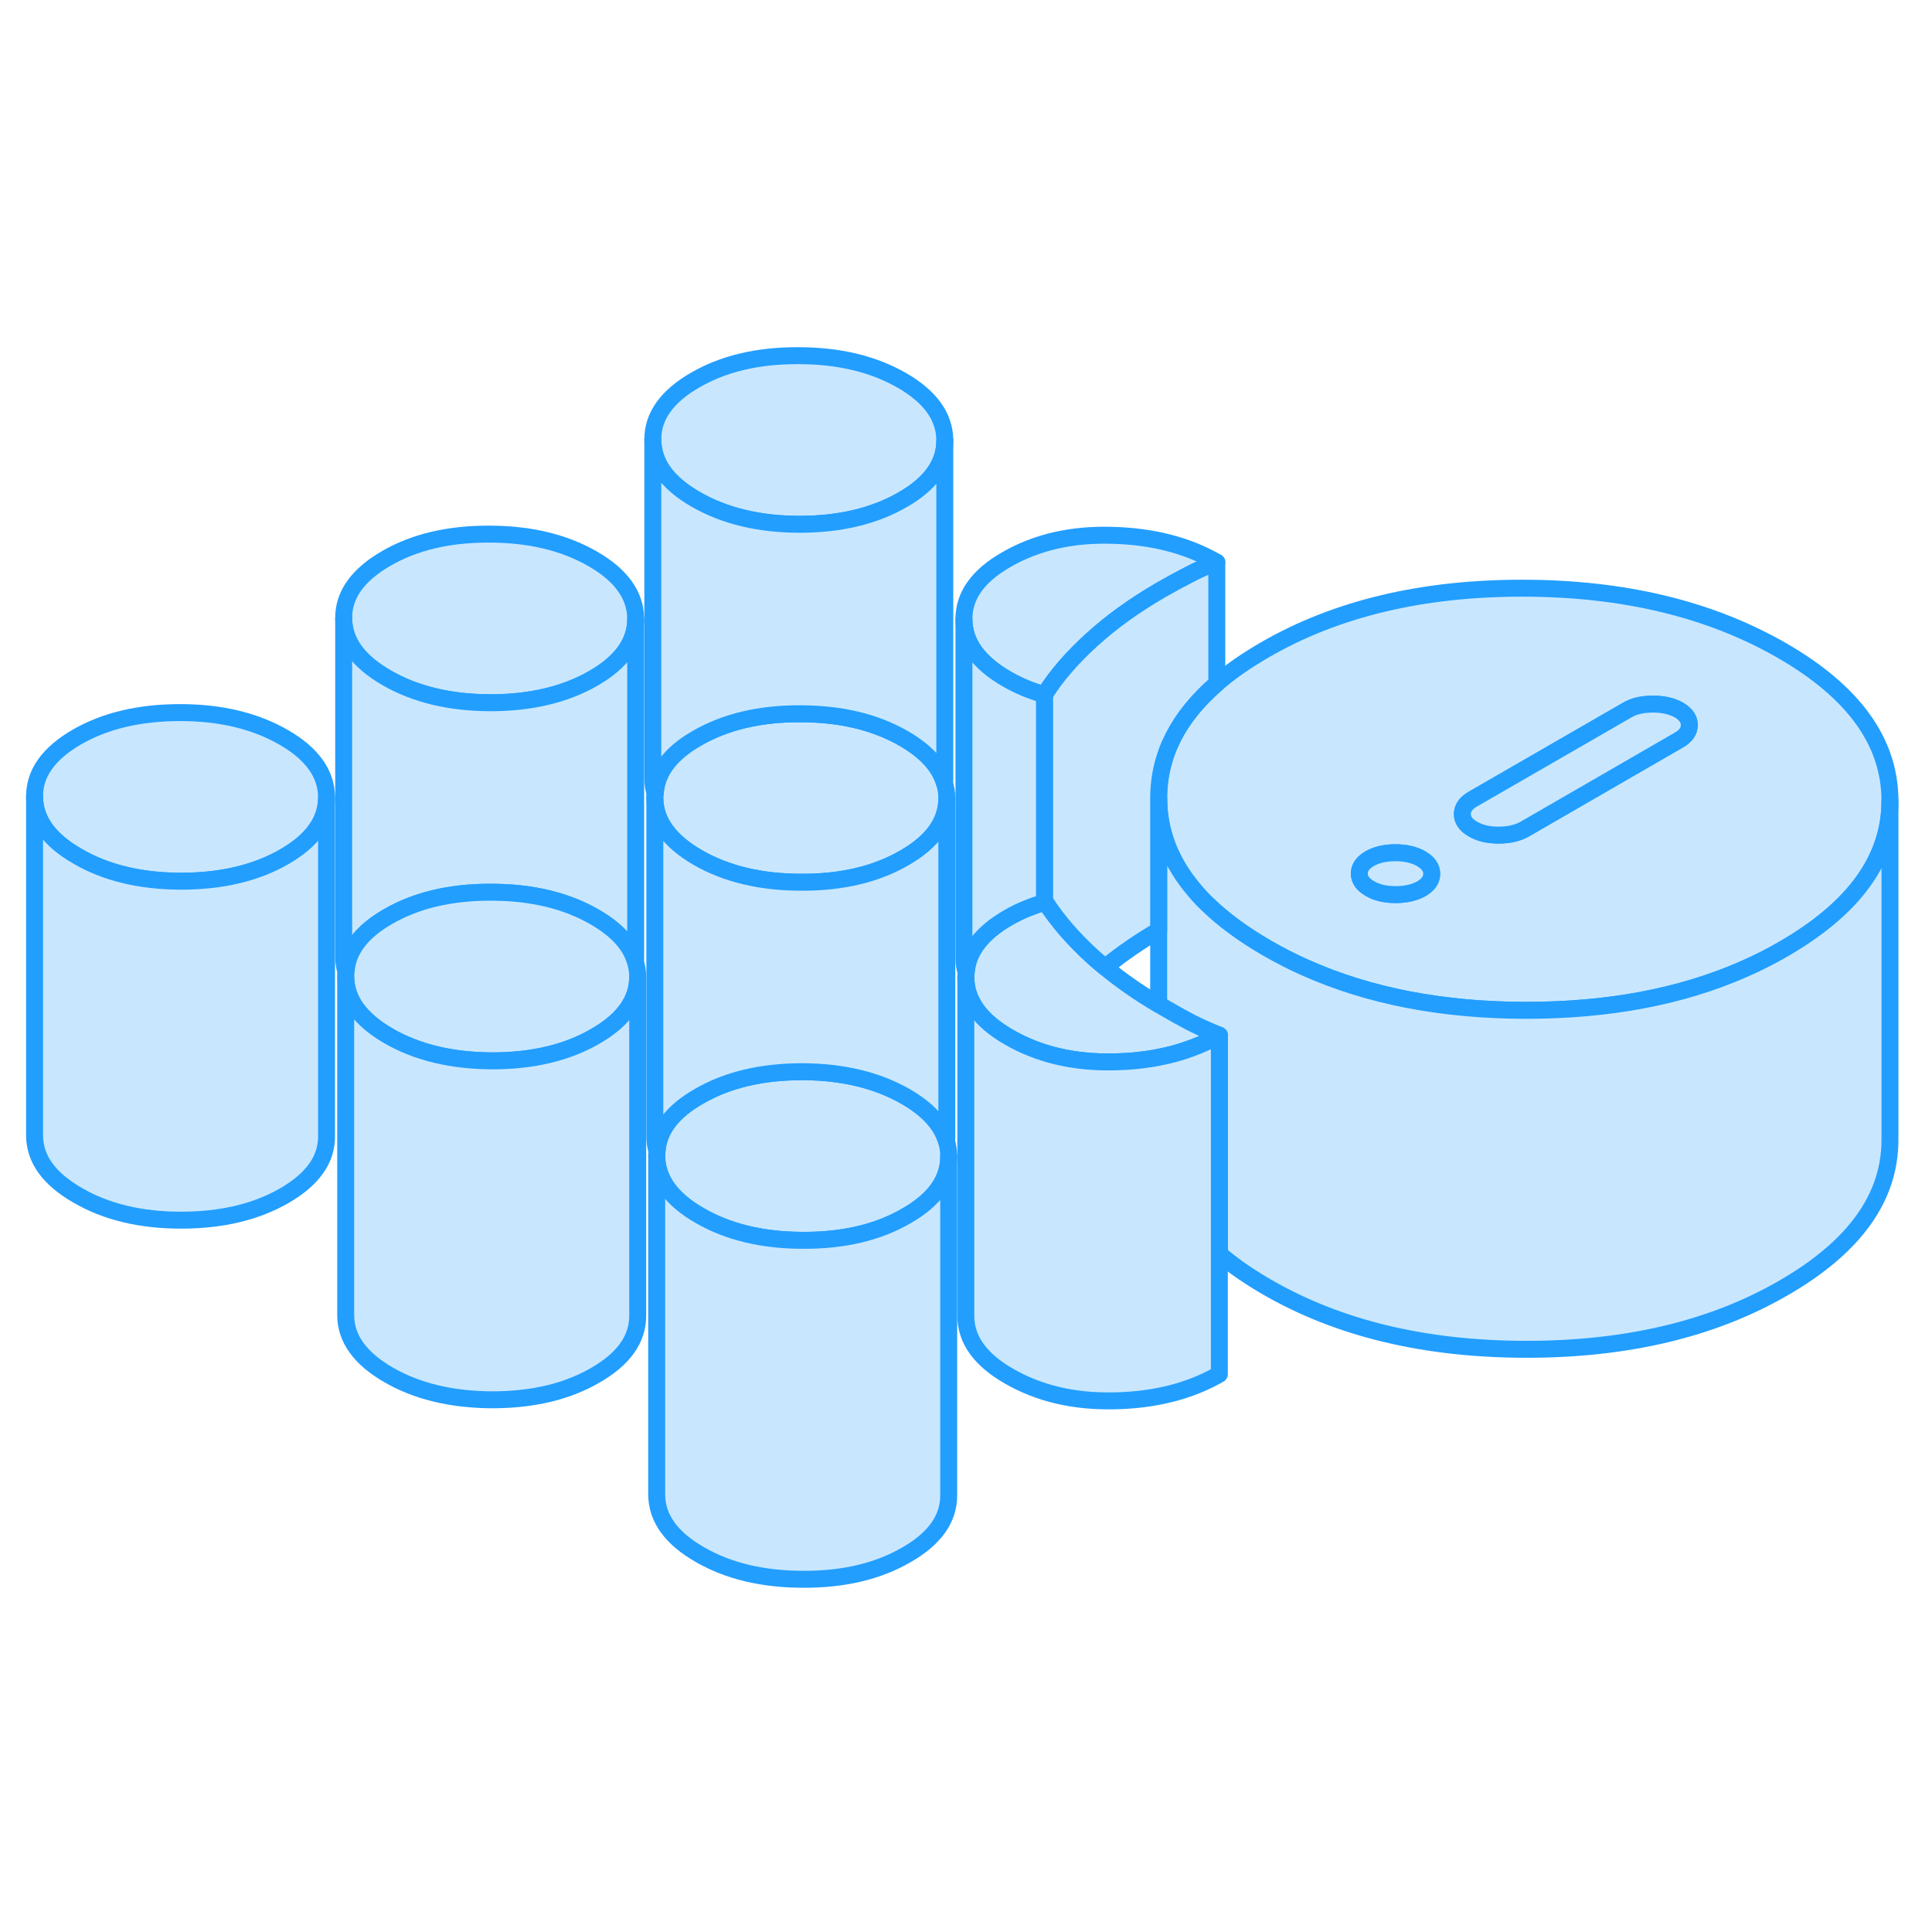 <svg width="48" height="48" viewBox="0 0 114 78" fill="#c8e7ff" xmlns="http://www.w3.org/2000/svg" stroke-width="1px" stroke-linecap="round" stroke-linejoin="round"><path d="M105.149 20.387C100.909 17.947 95.829 16.717 89.879 16.707C83.929 16.697 78.859 17.907 74.649 20.337C73.559 20.967 72.599 21.627 71.799 22.327C69.499 24.317 68.359 26.577 68.369 29.127C68.379 31.097 69.079 32.897 70.479 34.537C70.719 34.827 70.989 35.117 71.279 35.387C72.209 36.287 73.369 37.137 74.749 37.937C75.499 38.367 76.269 38.767 77.069 39.117C80.799 40.777 85.119 41.607 90.009 41.617C94.869 41.617 99.139 40.827 102.839 39.207C103.669 38.847 104.469 38.447 105.239 37.997C109.429 35.577 111.519 32.667 111.519 29.257V29.207C111.499 25.767 109.379 22.827 105.149 20.387ZM83.879 34.437C83.469 34.667 82.959 34.787 82.349 34.787C81.739 34.787 81.229 34.667 80.829 34.427C80.419 34.197 80.209 33.897 80.209 33.547C80.209 33.197 80.409 32.907 80.819 32.667C81.219 32.437 81.729 32.317 82.339 32.317C82.949 32.317 83.459 32.437 83.869 32.677C84.269 32.907 84.479 33.207 84.479 33.557C84.479 33.907 84.279 34.197 83.879 34.437ZM99.079 25.657L89.959 30.927C89.549 31.157 89.039 31.277 88.429 31.277C87.819 31.277 87.309 31.157 86.909 30.917C86.499 30.687 86.289 30.387 86.289 30.037C86.289 29.687 86.489 29.397 86.899 29.157L96.019 23.897C96.419 23.657 96.929 23.547 97.539 23.547C98.149 23.547 98.659 23.667 99.069 23.897C99.469 24.137 99.679 24.427 99.679 24.777C99.679 25.127 99.479 25.427 99.079 25.657Z" stroke="#229EFF" stroke-linejoin="round"/><path d="M84.479 33.557C84.479 33.907 84.279 34.197 83.879 34.437C83.469 34.667 82.959 34.787 82.349 34.787C81.739 34.787 81.229 34.667 80.829 34.427C80.419 34.197 80.209 33.897 80.209 33.547C80.209 33.197 80.409 32.907 80.819 32.667C81.219 32.437 81.729 32.317 82.339 32.317C82.949 32.317 83.459 32.437 83.869 32.677C84.269 32.907 84.479 33.207 84.479 33.557Z" stroke="#229EFF" stroke-linejoin="round"/><path d="M99.679 24.777C99.679 25.137 99.479 25.427 99.079 25.657L89.959 30.927C89.549 31.157 89.039 31.277 88.429 31.277C87.819 31.277 87.309 31.157 86.909 30.917C86.499 30.687 86.289 30.387 86.289 30.037C86.289 29.687 86.489 29.397 86.899 29.157L96.019 23.897C96.419 23.657 96.929 23.547 97.539 23.547C98.149 23.547 98.659 23.667 99.069 23.897C99.469 24.137 99.679 24.427 99.679 24.777Z" stroke="#229EFF" stroke-linejoin="round"/><path d="M111.519 29.257V49.207C111.539 52.637 109.449 55.567 105.239 57.997C101.039 60.427 95.959 61.627 90.009 61.617C84.069 61.607 78.979 60.387 74.749 57.937C73.679 57.317 72.749 56.677 71.949 55.987V43.087C71.719 42.997 71.489 42.907 71.279 42.807C70.919 42.657 70.589 42.497 70.269 42.337C69.759 42.067 69.229 41.777 68.669 41.447C68.569 41.387 68.469 41.327 68.369 41.277V29.127C68.379 31.097 69.079 32.897 70.479 34.537C70.719 34.827 70.989 35.117 71.279 35.387C72.209 36.287 73.369 37.137 74.749 37.937C75.499 38.367 76.269 38.767 77.069 39.117C80.799 40.777 85.119 41.607 90.009 41.617C94.869 41.617 99.139 40.827 102.839 39.207C103.669 38.847 104.469 38.447 105.239 37.997C109.429 35.577 111.519 32.667 111.519 29.257Z" stroke="#229EFF" stroke-linejoin="round"/><path d="M71.799 15.177C71.189 15.407 70.629 15.657 70.129 15.927C69.619 16.187 69.089 16.477 68.529 16.797C66.959 17.707 65.589 18.687 64.429 19.747C63.269 20.797 62.329 21.877 61.629 22.997C61.219 22.877 60.839 22.747 60.479 22.597C60.129 22.447 59.769 22.277 59.409 22.067C57.729 21.097 56.879 19.917 56.879 18.537C56.869 17.157 57.699 15.987 59.369 15.027C61.149 13.997 63.229 13.517 65.619 13.587C68.009 13.647 70.069 14.177 71.799 15.177Z" stroke="#229EFF" stroke-linejoin="round"/><path d="M19.269 29.037V29.057C19.269 30.427 18.439 31.597 16.769 32.557C15.099 33.517 13.069 33.997 10.679 33.997C8.289 33.997 6.259 33.507 4.579 32.527C2.889 31.557 2.049 30.387 2.039 29.007C2.029 27.627 2.869 26.457 4.539 25.487C6.209 24.527 8.239 24.047 10.629 24.047C13.019 24.047 15.049 24.537 16.739 25.507C18.419 26.477 19.259 27.657 19.269 29.037Z" stroke="#229EFF" stroke-linejoin="round"/><path d="M37.509 18.507V18.527C37.509 19.897 36.679 21.067 35.009 22.027C33.339 22.987 31.309 23.467 28.919 23.467C26.529 23.457 24.499 22.967 22.819 21.997C21.129 21.027 20.289 19.857 20.279 18.477C20.269 17.097 21.109 15.927 22.779 14.957C24.449 13.987 26.479 13.507 28.869 13.517C31.259 13.517 33.289 14.007 34.979 14.977C36.659 15.947 37.499 17.127 37.509 18.507Z" stroke="#229EFF" stroke-linejoin="round"/><path d="M55.75 7.977V7.997C55.75 9.367 54.92 10.537 53.26 11.487C51.58 12.457 49.55 12.937 47.16 12.937C44.77 12.937 42.74 12.437 41.06 11.467C39.37 10.497 38.53 9.327 38.52 7.947C38.51 6.567 39.35 5.387 41.02 4.427C42.69 3.457 44.72 2.977 47.11 2.987C49.5 2.987 51.53 3.477 53.22 4.447C54.9 5.417 55.74 6.597 55.75 7.977Z" stroke="#229EFF" stroke-linejoin="round"/><path d="M71.949 43.087C71.429 43.387 70.889 43.637 70.309 43.847C69.699 44.077 69.049 44.257 68.369 44.387C67.559 44.547 66.699 44.637 65.789 44.657C63.399 44.717 61.309 44.227 59.529 43.197C57.839 42.227 56.999 41.047 56.989 39.667C56.989 39.577 56.989 39.487 57.009 39.407C57.089 38.137 57.929 37.047 59.489 36.147C59.839 35.947 60.199 35.767 60.549 35.627C60.889 35.487 61.249 35.357 61.629 35.247C61.649 35.247 61.669 35.247 61.689 35.227C62.409 36.347 63.359 37.437 64.529 38.497C64.749 38.697 64.979 38.887 65.209 39.077C66.149 39.857 67.199 40.587 68.369 41.277C68.469 41.327 68.569 41.387 68.669 41.447C69.229 41.777 69.759 42.067 70.269 42.337C70.589 42.497 70.919 42.657 71.279 42.807C71.489 42.907 71.719 42.997 71.949 43.087Z" stroke="#229EFF" stroke-linejoin="round"/><path d="M37.509 18.527V38.507C37.509 38.587 37.509 38.667 37.489 38.737C37.199 37.737 36.389 36.857 35.089 36.107C33.409 35.137 31.369 34.647 28.979 34.647C26.599 34.637 24.559 35.117 22.889 36.087C21.319 36.987 20.489 38.097 20.419 39.377C20.329 39.087 20.279 38.787 20.279 38.477V18.477C20.289 19.857 21.129 21.027 22.819 21.997C24.499 22.967 26.529 23.457 28.919 23.467C31.309 23.467 33.339 22.987 35.009 22.027C36.679 21.067 37.509 19.897 37.509 18.527Z" stroke="#229EFF" stroke-linejoin="round"/><path d="M37.629 39.637C37.629 41.017 36.799 42.187 35.129 43.147C33.459 44.117 31.429 44.597 29.039 44.597C26.649 44.587 24.609 44.097 22.929 43.127C21.249 42.157 20.399 40.977 20.399 39.607C20.399 39.527 20.399 39.447 20.419 39.377C20.489 38.097 21.319 36.987 22.889 36.087C24.559 35.117 26.599 34.637 28.979 34.647C31.369 34.647 33.409 35.137 35.089 36.107C36.389 36.857 37.199 37.737 37.489 38.737C37.579 39.027 37.629 39.327 37.629 39.637Z" stroke="#229EFF" stroke-linejoin="round"/><path d="M55.979 50.227V50.247C55.979 51.617 55.149 52.797 53.479 53.747C51.809 54.717 49.779 55.197 47.389 55.187C44.999 55.187 42.969 54.697 41.289 53.727C39.599 52.757 38.759 51.577 38.749 50.197C38.749 50.107 38.749 50.017 38.769 49.937C38.849 48.667 39.689 47.577 41.249 46.687C42.919 45.717 44.949 45.237 47.339 45.237C49.729 45.237 51.759 45.737 53.449 46.707C54.759 47.467 55.559 48.347 55.849 49.347C55.939 49.627 55.979 49.927 55.979 50.227Z" stroke="#229EFF" stroke-linejoin="round"/><path d="M55.87 29.107C55.87 30.477 55.04 31.657 53.37 32.617C51.7 33.587 49.67 34.067 47.28 34.057C44.89 34.057 42.85 33.567 41.17 32.597C39.49 31.627 38.64 30.447 38.64 29.067C38.64 28.987 38.64 28.917 38.66 28.847C38.73 27.567 39.55 26.457 41.13 25.557C42.81 24.587 44.84 24.107 47.22 24.117C49.61 24.117 51.65 24.607 53.33 25.577C54.63 26.327 55.44 27.207 55.73 28.207C55.82 28.497 55.87 28.797 55.87 29.107Z" stroke="#229EFF" stroke-linejoin="round"/><path d="M71.799 15.177V22.327C69.499 24.317 68.359 26.577 68.369 29.127V36.897C67.199 37.577 66.149 38.307 65.209 39.077C64.979 38.887 64.749 38.697 64.529 38.497C63.359 37.437 62.409 36.347 61.689 35.227C61.669 35.237 61.649 35.237 61.629 35.247V22.997C62.329 21.877 63.269 20.797 64.429 19.747C65.589 18.687 66.959 17.707 68.529 16.797C69.089 16.477 69.619 16.187 70.129 15.927C70.629 15.657 71.189 15.407 71.799 15.177Z" stroke="#229EFF" stroke-linejoin="round"/><path d="M61.629 22.997V35.247C61.249 35.357 60.889 35.487 60.549 35.627C60.199 35.767 59.839 35.947 59.489 36.147C57.929 37.047 57.089 38.137 57.009 39.407C56.919 39.127 56.879 38.837 56.879 38.537V18.537C56.879 19.917 57.729 21.097 59.409 22.067C59.769 22.277 60.129 22.447 60.479 22.597C60.839 22.747 61.219 22.877 61.629 22.997Z" stroke="#229EFF" stroke-linejoin="round"/><path d="M71.949 43.087V63.087C70.229 64.077 68.169 64.607 65.789 64.657C63.399 64.717 61.309 64.227 59.529 63.197C57.839 62.227 56.999 61.047 56.989 59.667V39.667C56.999 41.047 57.839 42.227 59.529 43.197C61.309 44.227 63.399 44.717 65.789 44.657C66.699 44.637 67.559 44.547 68.369 44.387C69.049 44.257 69.699 44.077 70.309 43.847C70.889 43.637 71.429 43.387 71.949 43.087Z" stroke="#229EFF" stroke-linejoin="round"/><path d="M55.979 50.247V70.227C55.989 71.607 55.159 72.787 53.479 73.747C51.809 74.717 49.779 75.197 47.389 75.187C44.999 75.187 42.969 74.697 41.289 73.727C39.599 72.757 38.759 71.577 38.749 70.197V50.197C38.759 51.577 39.599 52.757 41.289 53.727C42.969 54.697 44.999 55.187 47.389 55.187C49.779 55.197 51.809 54.717 53.479 53.747C55.149 52.797 55.979 51.617 55.979 50.247Z" stroke="#229EFF" stroke-linejoin="round"/><path d="M55.869 29.107V49.107C55.869 49.187 55.869 49.267 55.849 49.347C55.559 48.347 54.759 47.467 53.449 46.707C51.759 45.737 49.729 45.247 47.339 45.237C44.949 45.237 42.919 45.717 41.249 46.687C39.689 47.577 38.849 48.667 38.769 49.937C38.679 49.657 38.639 49.367 38.639 49.067V29.067C38.639 30.447 39.489 31.627 41.169 32.597C42.849 33.567 44.889 34.057 47.279 34.057C49.669 34.067 51.699 33.587 53.369 32.617C55.039 31.657 55.869 30.477 55.869 29.107Z" stroke="#229EFF" stroke-linejoin="round"/><path d="M37.629 39.637V59.637C37.629 61.017 36.799 62.187 35.129 63.147C33.459 64.117 31.429 64.597 29.039 64.597C26.649 64.587 24.609 64.097 22.929 63.127C21.249 62.157 20.399 60.977 20.399 59.607V39.607C20.399 40.977 21.249 42.157 22.929 43.127C24.609 44.097 26.649 44.587 29.039 44.597C31.429 44.597 33.459 44.117 35.129 43.147C36.799 42.187 37.629 41.017 37.629 39.637Z" stroke="#229EFF" stroke-linejoin="round"/><path d="M19.269 29.057V49.037C19.279 50.417 18.449 51.587 16.769 52.557C15.099 53.517 13.069 53.997 10.679 53.997C8.289 53.997 6.259 53.507 4.579 52.527C2.889 51.557 2.049 50.387 2.039 49.007V29.007C2.049 30.387 2.889 31.557 4.579 32.527C6.259 33.507 8.289 33.987 10.679 33.997C13.069 33.997 15.099 33.517 16.769 32.557C18.439 31.597 19.269 30.427 19.269 29.057Z" stroke="#229EFF" stroke-linejoin="round"/><path d="M55.749 7.997V27.977C55.749 28.057 55.749 28.137 55.73 28.207C55.44 27.207 54.63 26.327 53.33 25.577C51.65 24.607 49.609 24.117 47.219 24.117C44.84 24.107 42.809 24.587 41.13 25.557C39.55 26.457 38.73 27.567 38.66 28.847C38.569 28.557 38.52 28.257 38.52 27.947V7.947C38.529 9.327 39.37 10.497 41.059 11.467C42.739 12.437 44.77 12.927 47.16 12.937C49.55 12.937 51.58 12.457 53.26 11.487C54.919 10.537 55.749 9.367 55.749 7.997Z" stroke="#229EFF" stroke-linejoin="round"/></svg>